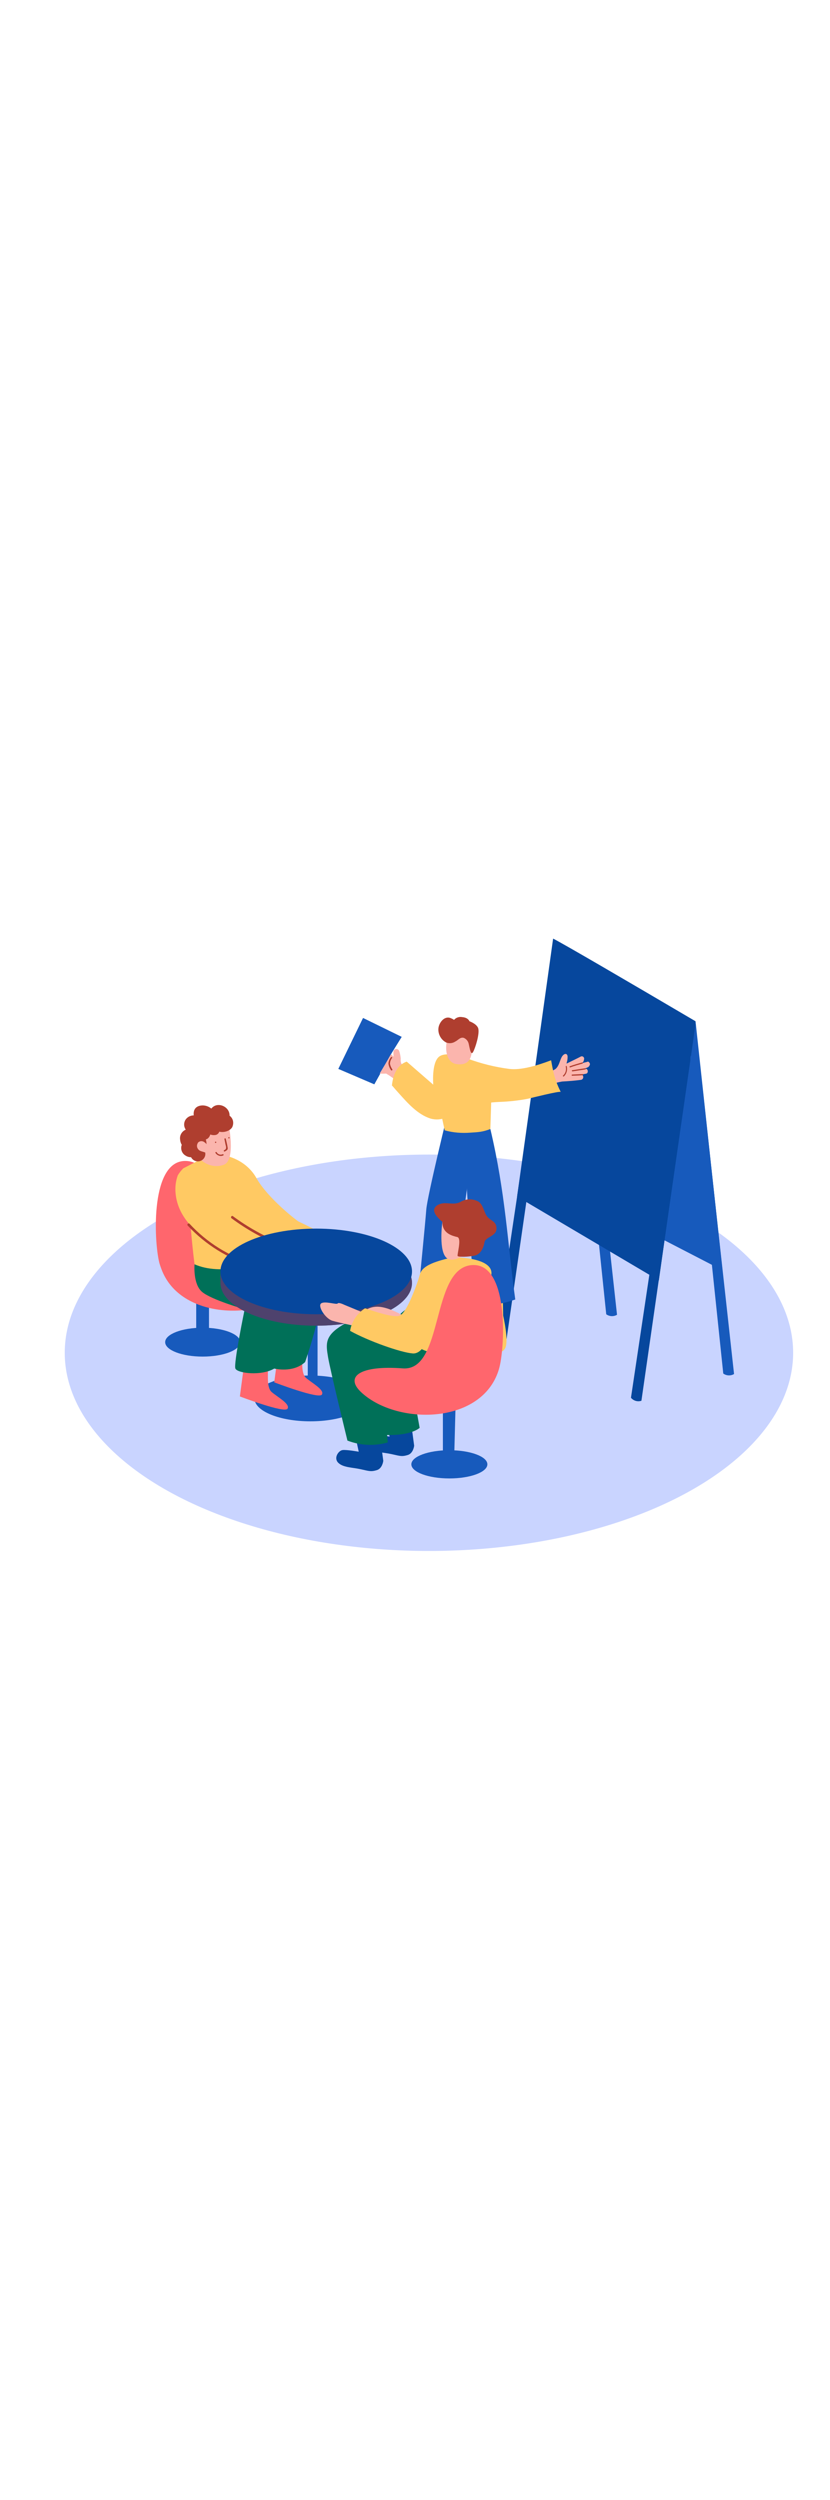 <svg version="1.1" id="Layer_1" xmlns="http://www.w3.org/2000/svg" xmlns:xlink="http://www.w3.org/1999/xlink" x="0px" y="0px" viewBox="0 0 500 500" style="width: 166px;" xml:space="preserve" data-imageid="team-presentation-9-12" imageName="Team Presentation 9" class="illustrations_image">
<style type="text/css">
	.st0_team-presentation-9-12{fill:#C9D4FF;}
	.st1_team-presentation-9-12{fill:url(#SVGID_1_);}
	.st2_team-presentation-9-12{fill:url(#SVGID_00000122709556667476445180000005022713913984252053_);}
	.st3_team-presentation-9-12{fill:url(#SVGID_00000127733766516804922210000000716617508729510797_);}
	.st4_team-presentation-9-12{opacity:0.57;fill:url(#SVGID_00000174565551689174707280000001791619774352474781_);enable-background:new    ;}
	.st5_team-presentation-9-12{fill:#175ABC;}
	.st6_team-presentation-9-12{fill:#68E1FD;}
	.st7_team-presentation-9-12{fill:#FF666D;}
	.st8_team-presentation-9-12{fill:#FBB5AD;}
	.st9_team-presentation-9-12{fill:#AF3E2F;}
	.st10_team-presentation-9-12{fill:#007058;}
	.st11_team-presentation-9-12{fill:#FFC963;}
	.st12_team-presentation-9-12{opacity:0.43;fill:#AF3E2F;enable-background:new    ;}
</style>
<ellipse id="Base_team-presentation-9-12" class="st0_team-presentation-9-12" cx="258.4" cy="311.9" rx="219.4" ry="119.4"/>
<g id="Shadow_team-presentation-9-12">
	
		<linearGradient id="SVGID_1_-team-presentation-9-12" gradientUnits="userSpaceOnUse" x1="122.397" y1="-1087.813" x2="210.767" y2="-1160.173" gradientTransform="matrix(1 0 0 1 0 1464.15)">
		<stop offset="0" style="stop-color:#AF3E2F;stop-opacity:0"/>
		<stop offset="1" style="stop-color:#7F47DD"/>
	</linearGradient>
	<polyline class="st1_team-presentation-9-12" points="161.2,321.4 77.9,370 121.9,398.5 206,350.8 &#9;"/>
	
		<linearGradient id="SVGID_00000104695687574457966300000007007610362179602073_-team-presentation-9-12" gradientUnits="userSpaceOnUse" x1="234.28" y1="-1059.72" x2="295.55" y2="-1109.87" gradientTransform="matrix(1 0 0 1 0 1464.15)">
		<stop offset="0" style="stop-color:#AF3E2F;stop-opacity:0"/>
		<stop offset="1" style="stop-color:#7F47DD"/>
	</linearGradient>
	<polyline style="fill:url(#SVGID_00000104695687574457966300000007007610362179602073_);" points="251.8,374.1 205.8,403 &#10;&#9;&#9;224,423.1 289.8,383.7 &#9;"/>
	
		<linearGradient id="SVGID_00000117664182861478688340000009127059034164919486_-team-presentation-9-12" gradientUnits="userSpaceOnUse" x1="81.812" y1="-1134.948" x2="146.182" y2="-1187.648" gradientTransform="matrix(1 0 0 1 0 1464.15)">
		<stop offset="0" style="stop-color:#AF3E2F;stop-opacity:0"/>
		<stop offset="1" style="stop-color:#7F47DD"/>
	</linearGradient>
	<polyline style="fill:url(#SVGID_00000117664182861478688340000009127059034164919486_);" points="103.9,300.1 55.2,321.4 &#10;&#9;&#9;65.4,344.1 141.9,309.6 &#9;"/>
	
		<linearGradient id="SVGID_00000000187087642347746090000012496553622796358786_-team-presentation-9-12" gradientUnits="userSpaceOnUse" x1="338.61" y1="-1118.3" x2="440.75" y2="-1201.92" gradientTransform="matrix(1 0 0 1 0 1464.15)">
		<stop offset="0" style="stop-color:#AF3E2F;stop-opacity:0"/>
		<stop offset="1" style="stop-color:#7F47DD"/>
	</linearGradient>
	
		<polyline style="opacity:0.57;fill:url(#SVGID_00000000187087642347746090000012496553622796358786_);enable-background:new    ;" points="&#10;&#9;&#9;368.4,284.7 280.3,330.1 355.3,375.5 442.1,324.6 &#9;"/>
</g>
<g id="Presentation_Boardv_team-presentation-9-12">
	<path class="st5_team-presentation-9-12" d="M354.8,188.5l10.4,100.2c1.9,1.4,4.5,1.5,6.5,0.3l-11.1-101L354.8,188.5z"/>
	<polygon class="st5_team-presentation-9-12" points="419,112.2 435.2,262.2 379.3,233.3 &#9;"/>
	<path class="st6_team-presentation-9-12 targetColor" d="M386.4,340.8L419,114l-5-1.9L380.1,339C381.6,340.8,384.1,341.6,386.4,340.8z" style="fill: rgb(6, 71, 157);"/>
	<path class="st6_team-presentation-9-12 targetColor" d="M305.2,303.4l32.7-226.8l-5-1.9L299,301.5C300.5,303.4,303,304.1,305.2,303.4z" style="fill: rgb(6, 71, 157);"/>
	<path class="st5_team-presentation-9-12" d="M421.1,133.1h-5.4l20,191.3c1.9,1.4,4.5,1.5,6.5,0.3L421.1,133.1z"/>
	<path class="st6_team-presentation-9-12 targetColor" d="M419,112.2c-40.6-23.9-79.1-46.4-85.8-49.8l-21.7,155.4l85.4,50.5L419,112.2z" style="fill: rgb(6, 71, 157);"/>
</g>
<g id="Chair_2_team-presentation-9-12">
	<ellipse class="st5_team-presentation-9-12" cx="122.1" cy="305.5" rx="22.6" ry="8.7"/>
	<rect x="118.2" y="261.5" class="st5_team-presentation-9-12" width="7.7" height="41.3"/>
	<path class="st7_team-presentation-9-12" d="M97.8,262.9c-0.7-1.7-1.3-3.4-1.8-5.1c-3.4-13.4-5.6-63.4,16.9-61.4c24.7,2.2,16.4,64.1,41.4,62.2&#10;&#9;&#9;s35.3,4.6,25.1,14.3C158.9,292.3,110.3,292.7,97.8,262.9z"/>
</g>
<g id="Character_Presenting_team-presentation-9-12">
	<polygon class="st5_team-presentation-9-12" points="225.5,150.2 236,131.3 242,121.6 218.7,110.2 203.8,140.9 &#9;"/>
	<path class="st8_team-presentation-9-12" d="M249.9,146.8l-6.6-7.4c-0.6-0.5-1-1-1.5-1.6c-0.4-1-0.5-2.1-0.4-3.1c-0.1-1.5-0.4-3-0.9-4.5&#10;&#9;&#9;c-0.3-1-1.3-1.5-2.2-1.2c-0.8,0.2-1.3,0.9-1.3,1.7c0,0.9,0,1.9,0.1,2.8l-1.6-1.5c-2.2,4-4.5,7.9-6.8,11.7c1.3,0.1,2.6,0.1,3.9,0&#10;&#9;&#9;c4.8,2.8,9,6.5,12.5,10.9c0.6,0.7,1.7,0.8,2.4,0.2c0,0,0,0,0,0c0.2-0.2,0.4-0.4,0.5-0.7c0.2,0,0.4-0.1,0.6-0.2h0.1&#10;&#9;&#9;c0.8-0.5,1.1-1.6,0.7-2.5v-0.1c-0.2-0.4-0.5-0.7-0.9-0.9c-0.4-0.4-0.7-0.9-1.1-1.3l0.2,0.2C248.9,151.1,251.4,148.5,249.9,146.8z"/>
	<path class="st9_team-presentation-9-12" d="M236.3,141.1c-0.7-1-1.2-2.2-1.4-3.4c0.1-1.2,0.5-2.4,1.3-3.4c0.3-0.4-0.4-0.9-0.7-0.4&#10;&#9;&#9;c-0.9,1.1-1.4,2.4-1.5,3.8c0.2,1.4,0.7,2.7,1.5,3.9c0.1,0.2,0.3,0.3,0.6,0.2C236.4,141.7,236.5,141.4,236.3,141.1&#10;&#9;&#9;C236.4,141.2,236.3,141.1,236.3,141.1z"/>
	<path class="st8_team-presentation-9-12" d="M353.6,136.7c-1,0.2-2,0.5-3.1,0.8c0.7-0.5,1.2-1.3,1.3-2.2c0.3-0.8-0.1-1.6-0.8-1.9c-0.5-0.2-1-0.1-1.4,0.2&#10;&#9;&#9;c-2.7,1.4-5.5,2.7-8.3,4.1c0-0.2,0.1-0.4,0.1-0.6c0.4-1.3,0.6-2.6,0.5-4c-0.6-2.3-2.7-1-3.6,0.8c-1.2,2.4-1.5,5.1-3.6,7&#10;&#9;&#9;c-1.3,0.9-2.7,1.5-4.3,1.7c-1.5,0.4-3.1,0.9-4.7,1.3c-0.8,0-1.5,0.7-1.5,1.5s0.7,1.5,1.5,1.5c-0.7,0.4-0.9,1.3-0.5,2c0,0,0,0,0,0&#10;&#9;&#9;c0.1,0.2,0.4,0.4,0.6,0.6c-0.7,1.1,0.1,3,1.6,2.3c3.6-1.5,7.4-2.6,11.2-3.3c3.8-0.2,7.6-0.5,11.3-1c1.9-0.2,2-3.2,0-3.1h-0.3&#10;&#9;&#9;l3.4-0.6c1.7-0.3,1.3-3.2-0.4-3h-0.4l-1.1,0.2l1.6-0.5c1-0.4,1.9-0.6,2.4-1.6c0.5-0.7,0.3-1.6-0.4-2.1&#10;&#9;&#9;C354.6,136.5,354.1,136.4,353.6,136.7L353.6,136.7z"/>
	<path class="st9_team-presentation-9-12" d="M341.4,139.3c-0.1-0.2-0.3-0.3-0.4-0.2c0,0,0,0,0,0c-0.1,0.1-0.2,0.2-0.2,0.4c0.5,2-0.1,4.1-1.6,5.4&#10;&#9;&#9;c-0.3,0.3,0.1,0.8,0.5,0.5C341.3,143.9,342,141.5,341.4,139.3z"/>
	<path class="st9_team-presentation-9-12" d="M350.7,137c-2.5,0.7-4.9,1.4-7.4,2.3c-0.4,0.1-0.2,0.8,0.2,0.7c2.4-0.9,4.9-1.6,7.4-2.3&#10;&#9;&#9;c0.2-0.1,0.3-0.3,0.2-0.4C351,137.1,350.9,137,350.7,137z"/>
	<path class="st9_team-presentation-9-12" d="M352.5,140.5l-7.8,1.2c-0.4,0-0.2,0.7,0.2,0.7l7.8-1.2C353.1,141.1,352.9,140.4,352.5,140.5z"/>
	<path class="st9_team-presentation-9-12" d="M351,144c-2.1,0.1-4.2,0.2-6.3,0.3c-0.4,0-0.5,0.7,0,0.7c2.1-0.1,4.2-0.1,6.3-0.3&#10;&#9;&#9;C351.5,144.6,351.5,144,351,144z"/>
	<path class="st10_team-presentation-9-12" d="M254.3,268.3c0,0-0.2,10-1.4,11.6s-11.7,7.2-12.3,9.7s1.3,6.2,6.3,4.8s17-9.2,17-9.2v-21.8"/>
	<path class="st11_team-presentation-9-12" d="M294.6,279.7l1.3,10.9c0,0-4.6,16.8-2.8,18.8s8.5,4.2,11.1,0s-1.1-19.9-1.1-19.9l-0.2-11.8"/>
	<path class="st5_team-presentation-9-12" d="M270.4,164.6c0,0-13,52.9-13.6,61s-4.5,47.6-4.5,47.6s12.4,5.5,20.7,2.7l6.5-49.7l7.3-52.1&#10;&#9;&#9;C286.9,174.1,273.5,160.8,270.4,164.6z"/>
	<path class="st5_team-presentation-9-12" d="M295.4,177.1c9.2,39,10.3,68.5,15,102.7c0,0-19.9,7.3-24.3,0.2c-3-34.8-5.4-69.6-6.5-104.5L295.4,177.1z"/>
	<path class="st11_team-presentation-9-12" d="M332,135.7c-8.4,3.2-18.3,6.1-25.2,5.2c-8.6-1.1-17-3.2-25.1-6.2c-1.1-0.4-13-4.9-17.4-1s-3.3,16.7-3.3,16.7&#10;&#9;&#9;l-16-13.9c-6,2.1-8.3,8.3-8.9,14.4c0.3,0.3,0.5,0.5,0.6,0.6c1.1,1.3,2.3,2.7,3.5,4c5.3,5.9,11.3,12.8,19.1,15.3&#10;&#9;&#9;c3.1,0.9,6.4,0.7,9.3-0.6c2.3-0.9,5.7-3.7,8.2-2.7c0.7,0.2,1.3,0.7,1.9,0.6c1.8-0.2,4.3-3.2,6.1-4.1c4.8-2.5,10.4-2.9,15.8-3.2&#10;&#9;&#9;c5.8-0.2,11.6-0.8,17.3-1.9c1.7-0.4,19.5-4.9,19.9-4.1C334.3,147.8,333.4,143.6,332,135.7z"/>
	<path class="st8_team-presentation-9-12" d="M269.2,123.8c-1.2,5.6-0.2,13.3,5.8,14.2c7.7,1.1,9.6-4.1,9.2-10.5c-0.3-5.1-3-13.1-9.9-10.8&#10;&#9;&#9;c-1.7,0.6-3.1,1.9-3.9,3.6C269.9,121.3,269.5,122.6,269.2,123.8z"/>
	<path class="st9_team-presentation-9-12" d="M268.8,125c-3.1-1.6-5-5-4.7-8.5c0.3-3.4,3.6-7.8,7.4-6.2c2.6,1.1,1.9,1.2,1.9,1.2c1.2-1.5,3.2-2.2,5.1-1.8&#10;&#9;&#9;c3.6,0.3,4.3,2.5,4.3,2.5s4.1,1.4,5.2,4c1.2,3-1.6,12-3,14.5s-2.1-2.6-2.6-4.7c-0.3-1.7-1.4-3.1-3-3.8c-2.2-0.6-3.4,1.4-5.1,2.2&#10;&#9;&#9;C272.6,125.5,270.6,125.7,268.8,125z"/>
	<path class="st11_team-presentation-9-12" d="M283.3,179.3c4.8-0.3,7.5-0.4,12.1-2.2l0.8-25.6L265.4,166c0,0,1.2,6.2,2.5,11.9&#10;&#9;&#9;C272.9,179.3,278.1,179.7,283.3,179.3z"/>
</g>
<g id="Character_Audiences_team-presentation-9-12">
	<ellipse class="st5_team-presentation-9-12" cx="187" cy="339.4" rx="33.7" ry="13.8"/>
	<rect x="185.4" y="276.2" class="st5_team-presentation-9-12" width="5.9" height="67.9"/>
	<path class="st7_team-presentation-9-12" d="M161.2,321.9c0.7,1-1,10.6,2.4,13.6s11.4,7.2,9.6,10.1s-28.7-7.4-28.7-7.4l2.5-18.8"/>
	<path class="st7_team-presentation-9-12" d="M181.9,313.4c0.7,1-1,10.6,2.4,13.6s11.4,7.2,9.6,10.1s-28.7-7.4-28.7-7.4l2.5-18.8"/>
	<path class="st10_team-presentation-9-12" d="M117.2,258.5c0,0-1.1,11.9,4.5,16.7s25.7,10.5,25.7,10.5s-6.8,32.8-5.6,35.7s15.8,4.6,23.4,0&#10;&#9;&#9;c0,0,11.2,2.9,18.6-3.9c0,0,14.3-40.5,9.8-53.7S164,246.9,164,246.9L117.2,258.5z"/>
	<path class="st8_team-presentation-9-12" d="M121.4,182.8c-1.7-2.9-6.8-6.7-9.8-3.4c-1.2,1.5-1,3.7,0.5,4.9c1.5,1.5,4.1,1.9,6,2.4c0.8,0.3,1.7-0.1,2-1&#10;&#9;&#9;c0,0,0,0,0,0c0-0.1,0.1-0.3,0.1-0.5c0.9-0.1,1.6-0.9,1.5-1.8c0,0,0,0,0,0C121.7,183.3,121.6,183,121.4,182.8z"/>
	<path class="st11_team-presentation-9-12" d="M158.2,237.5l-44.1-10.8c0,0,1.4,19.1,3.1,31.9c7.9,3.5,17.5,3.5,25.9,2.2c5.9-0.7,11.7-2.3,17.1-4.9&#10;&#9;&#9;c1.7-0.9,3.4-2,5-3.1C164.6,248.1,158.8,242.1,158.2,237.5z"/>
	<path class="st11_team-presentation-9-12" d="M161.5,243.2l-4.6-13.8c-4.1-12.4-10.7-29.4-22.3-36.4c-10-0.5-15,3.2-24.2,7.8c-1.3,1.3-2.4,2.7-3.3,4.2&#10;&#9;&#9;c-1.3,3.6-1.7,7.4-1.3,11.1c2.7,27.7,42.9,41.1,61.5,46.1c0.2-3.5,1.1-11.9,1.1-15.4L161.5,243.2z"/>
	<path class="st9_team-presentation-9-12" d="M152.9,258.3c-14.8-4.4-28.2-12.7-38.7-24.1c-0.7-0.7-1.8,0.4-1.1,1.1c10.7,11.5,24.4,20,39.4,24.5&#10;&#9;&#9;c0.4,0.1,0.8-0.2,0.9-0.7C153.5,258.7,153.2,258.4,152.9,258.3z"/>
	<path class="st9_team-presentation-9-12" d="M169.2,245.8c-10.3-4.2-20-9.6-28.9-16.2c-0.8-0.6-1.6,0.8-0.8,1.3c9,6.7,18.9,12.2,29.3,16.4&#10;&#9;&#9;C169.7,247.7,170.1,246.2,169.2,245.8z"/>
	<path class="st11_team-presentation-9-12" d="M134,192.8c0,0,13.5,1.5,20.5,13.9s24.6,25.8,25.3,26.1s8.6,4.2,8.6,4.2s1.1,12.3-3,14.6S155.7,239,155.7,239&#10;&#9;&#9;"/>
	<path class="st8_team-presentation-9-12" d="M137.5,173.1c0,0,4.9,22.6-2.6,25.5s-15.1-2.3-16.4-6.6s-0.5-10.8-0.5-10.8S123.6,173.2,137.5,173.1z"/>
	<path class="st9_team-presentation-9-12" d="M138.3,169.1c0.2-5.5-7.4-8.9-11-4.3c-1.8-1.5-4.2-2.2-6.5-1.8c-3.3,0.6-4.4,2.9-4.1,5.9&#10;&#9;&#9;c-1.9,0-3.7,0.9-4.8,2.4c-1.3,1.9-1.3,4.3,0,6.2c-2.4,1-3.8,3.5-3.4,6c0.1,1.1,0.4,2.2,1,3.1c-0.1,0.4-0.2,0.7-0.3,1.1&#10;&#9;&#9;c-0.3,2.1,0.6,4.2,2.4,5.3c1,0.7,2.2,1.1,3.5,1.1c0.8,1.6,2.5,2.6,4.3,2.5c2.3-0.1,4.1-1.9,4.3-4.1c0-0.6,0-1.2-0.2-1.8&#10;&#9;&#9;c1-2.3,1.2-4.9,0.5-7.3c0.3-0.1,0.6-0.3,0.9-0.4c0.9-0.6,1.5-1.6,1.8-2.6c1,0.4,2.1,0.5,3.2,0.3c1-0.2,1.9-1,2.2-2&#10;&#9;&#9;c2.6,0.7,6.4-0.3,7.8-2.7C141.1,173.4,140.4,170.6,138.3,169.1z"/>
	<path class="st8_team-presentation-9-12" d="M125.5,188.7c-0.3-1.5-1.1-2.8-2.3-3.6c-1.2-1-3-0.9-4,0.3v0.1c-0.8,1.2-0.7,2.7,0.2,3.8c1,1.3,2.6,1.3,4,1.9&#10;&#9;&#9;c0.8,0.4,1.4-0.5,1.2-1.2C125.1,189.9,125.6,189.3,125.5,188.7C125.5,188.7,125.5,188.7,125.5,188.7z"/>
	<path class="st9_team-presentation-9-12" d="M136,183c-0.1-0.5-0.9-0.3-0.8,0.2l0.7,3.5c0.2,0.5,0.3,1.1,0.3,1.6c0,1-0.5,1.2-1.2,1.6&#10;&#9;&#9;c-0.2,0.1-0.3,0.4-0.1,0.6c0.1,0.2,0.4,0.3,0.6,0.1c1-0.6,1.8-0.9,1.7-2.1C136.9,186.7,136.5,184.9,136,183z"/>
	<path class="st9_team-presentation-9-12" d="M137.9,182c-0.2,0-0.4,0.2-0.4,0.4c0,0.2,0.2,0.4,0.4,0.4c0,0,0,0,0,0c0.2,0,0.4-0.2,0.4-0.4l0,0&#10;&#9;&#9;C138.3,182.2,138.2,182,137.9,182C137.9,182,137.9,182,137.9,182z"/>
	<path class="st9_team-presentation-9-12" d="M129.9,184.7c-0.2,0-0.4,0.2-0.4,0.4s0.2,0.4,0.4,0.4c0,0,0,0,0,0c0.2,0,0.4-0.2,0.4-0.4&#10;&#9;&#9;C130.3,184.9,130.1,184.7,129.9,184.7z"/>
	<path class="st9_team-presentation-9-12" d="M134.1,192.3c-1.3,0.6-2.9,0.1-3.6-1.2c-0.1-0.2-0.4-0.2-0.6-0.1c-0.1,0.1-0.2,0.3-0.1,0.5&#10;&#9;&#9;c1,1.6,3,2.3,4.7,1.5C135,192.8,134.6,192.1,134.1,192.3z"/>
	<path class="st6_team-presentation-9-12 targetColor" d="M190.5,244c-27.6,0-50.6,8.7-56.3,20.2l-1.4-1.4v7c0,14.2,25.8,25.8,57.7,25.8s57.7-11.5,57.7-25.8&#10;&#9;&#9;S222.3,244,190.5,244z" style="fill: rgb(6, 71, 157);"/>
	<path class="st12_team-presentation-9-12" d="M190.5,244c-27.6,0-50.6,8.7-56.3,20.2l-1.4-1.4v7c0,14.2,25.8,25.8,57.7,25.8s57.7-11.5,57.7-25.8&#10;&#9;&#9;S222.3,244,190.5,244z"/>
	<ellipse class="st6_team-presentation-9-12 targetColor" cx="190.5" cy="262.9" rx="57.7" ry="25.8" style="fill: rgb(6, 71, 157);"/>
	<path class="st6_team-presentation-9-12 targetColor" d="M232.3,351.3l2.4,11.1c0,0-7.2-1.3-9.7-1s-5.6,4.8-2.6,7.7s8.4,2.7,13.7,3.9s6.1,1.5,9.5,0.5s3.9-5.6,3.9-5.6&#10;&#9;&#9;l-2.6-19.4" style="fill: rgb(6, 71, 157);"/>
	<path class="st10_team-presentation-9-12" d="M249.8,340.5l3,16.6c0,0-4.8,4.9-20.8,4.3s0-29.4,0-29.4"/>
	<path class="st6_team-presentation-9-12 targetColor" d="M213.7,360.4l2.4,11.1c0,0-7.2-1.3-9.7-1s-5.6,4.8-2.6,7.7s8.4,2.7,13.7,3.9s6.1,1.5,9.5,0.5s3.9-5.6,3.9-5.6&#10;&#9;&#9;l-2.6-19.3" style="fill: rgb(6, 71, 157);"/>
	<path class="st10_team-presentation-9-12" d="M226.7,291.8c6.9,1.5,13.8,2.7,20.7,3.5c0.3,0,0.6,0.2,0.8,0.4c0.8-2.4,1.5-4.9,2-7.3&#10;&#9;&#9;c0.3-1.4,2.5-0.8,2.2,0.6c-1.3,5.6-3.2,11.1-5.7,16.4c-0.6,1.3-2.6,0.2-1.9-1.1c1-2.2,1.9-4.5,2.8-6.7h-0.1&#10;&#9;&#9;c-7.2-0.8-14.3-2-21.3-3.6C224.7,293.6,225.3,291.5,226.7,291.8z"/>
	<path class="st10_team-presentation-9-12" d="M245.2,307.7c1.8,3.1,4.2,5.8,6.9,8c1.1,0.9-0.5,2.5-1.6,1.6c-2.9-2.4-5.4-5.2-7.3-8.4&#10;&#9;&#9;c-0.2-0.6,0-1.2,0.6-1.5C244.3,307.2,244.9,307.3,245.2,307.7L245.2,307.7z"/>
	<path class="st8_team-presentation-9-12" d="M259.2,300.4c0,0-17.9-14.4-29.8-16.1s-18.1,11.2-17.2,19.8s29.3,13.4,29.3,13.4"/>
	<path class="st10_team-presentation-9-12" d="M249.7,305.1c-2.3-2.2-32.7-16.4-43.4-9.9s-10,11.3-8.7,19.2s11.7,50.4,11.7,50.4c7.8,3,16.3,3.4,24.3,1.1&#10;&#9;&#9;l-3-31.6l40.5-22.1"/>
	<path class="st11_team-presentation-9-12" d="M271.8,254.3c-1.6,1.2-15.5,2.9-18.4,9.2s-7.3,39.4-7.3,39.4s8.3,12.4,22.8,8c4.3-1.3,26.5-41.9,27.1-46.1&#10;&#9;&#9;C297.5,253.9,271.8,254.3,271.8,254.3z"/>
	<path class="st8_team-presentation-9-12" d="M266.5,233c-0.2,1.2-2.3,18.1,2.7,21.9c5,3.8,16.2-5.2,16.5-9.6s4.1-13.7-0.7-16.1S267.9,224.7,266.5,233z"/>
	<path class="st9_team-presentation-9-12" d="M266.5,233c0,0-4.2-3.2-4.9-6.2s2.9-5,6.4-5s6.5,0.9,9.6-0.9c3.3-1.9,7.4-1.9,10.7,0c2.9,1.9,3.3,6.7,5.3,9.1&#10;&#9;&#9;s5.6,2.7,5.5,7.2s-6.7,5-7.2,8s-2.1,7.4-6.1,8.2s-9.6,0.9-10.1,0.2s2.6-10.7-0.2-11.4S266.3,240.1,266.5,233z"/>
	<path class="st8_team-presentation-9-12" d="M218.5,287.6l-11.1-4.6c0,0-3.4-1.7-4-0.8s-7.9-1.7-10,0s2.6,9.1,6.8,10.4s18.3,4.1,18.3,4.1"/>
	<path class="st11_team-presentation-9-12" d="M253.4,263.6c0,0-7.4,24.1-12.8,26c-3.3,1.2-13.4-2-20.7-4.5c-4.8,3.1-8.1,8-9,13.6&#10;&#9;&#9;c11.2,6.2,30.4,13,37.7,13.6c10.5,0.9,15.4-30.1,15.4-30.1L253.4,263.6z"/>
</g>
<g id="Chair_1_team-presentation-9-12">
	<ellipse class="st5_team-presentation-9-12" cx="270.7" cy="379.1" rx="22.9" ry="8.5"/>
	<polyline class="st5_team-presentation-9-12" points="274.5,341.1 273.6,375.3 266.8,375.3 266.8,341.1 &#9;"/>
	<path class="st7_team-presentation-9-12" d="M299.2,325.6c0.7-1.7,1.3-3.4,1.7-5.1c3.4-13.4,5.6-63.4-16.9-61.4c-24.7,2.2-16.4,64.1-41.4,62.2&#10;&#9;&#9;s-35.3,4.6-25.1,14.3C238.1,355,286.6,355.4,299.2,325.6z"/>
</g>
</svg>